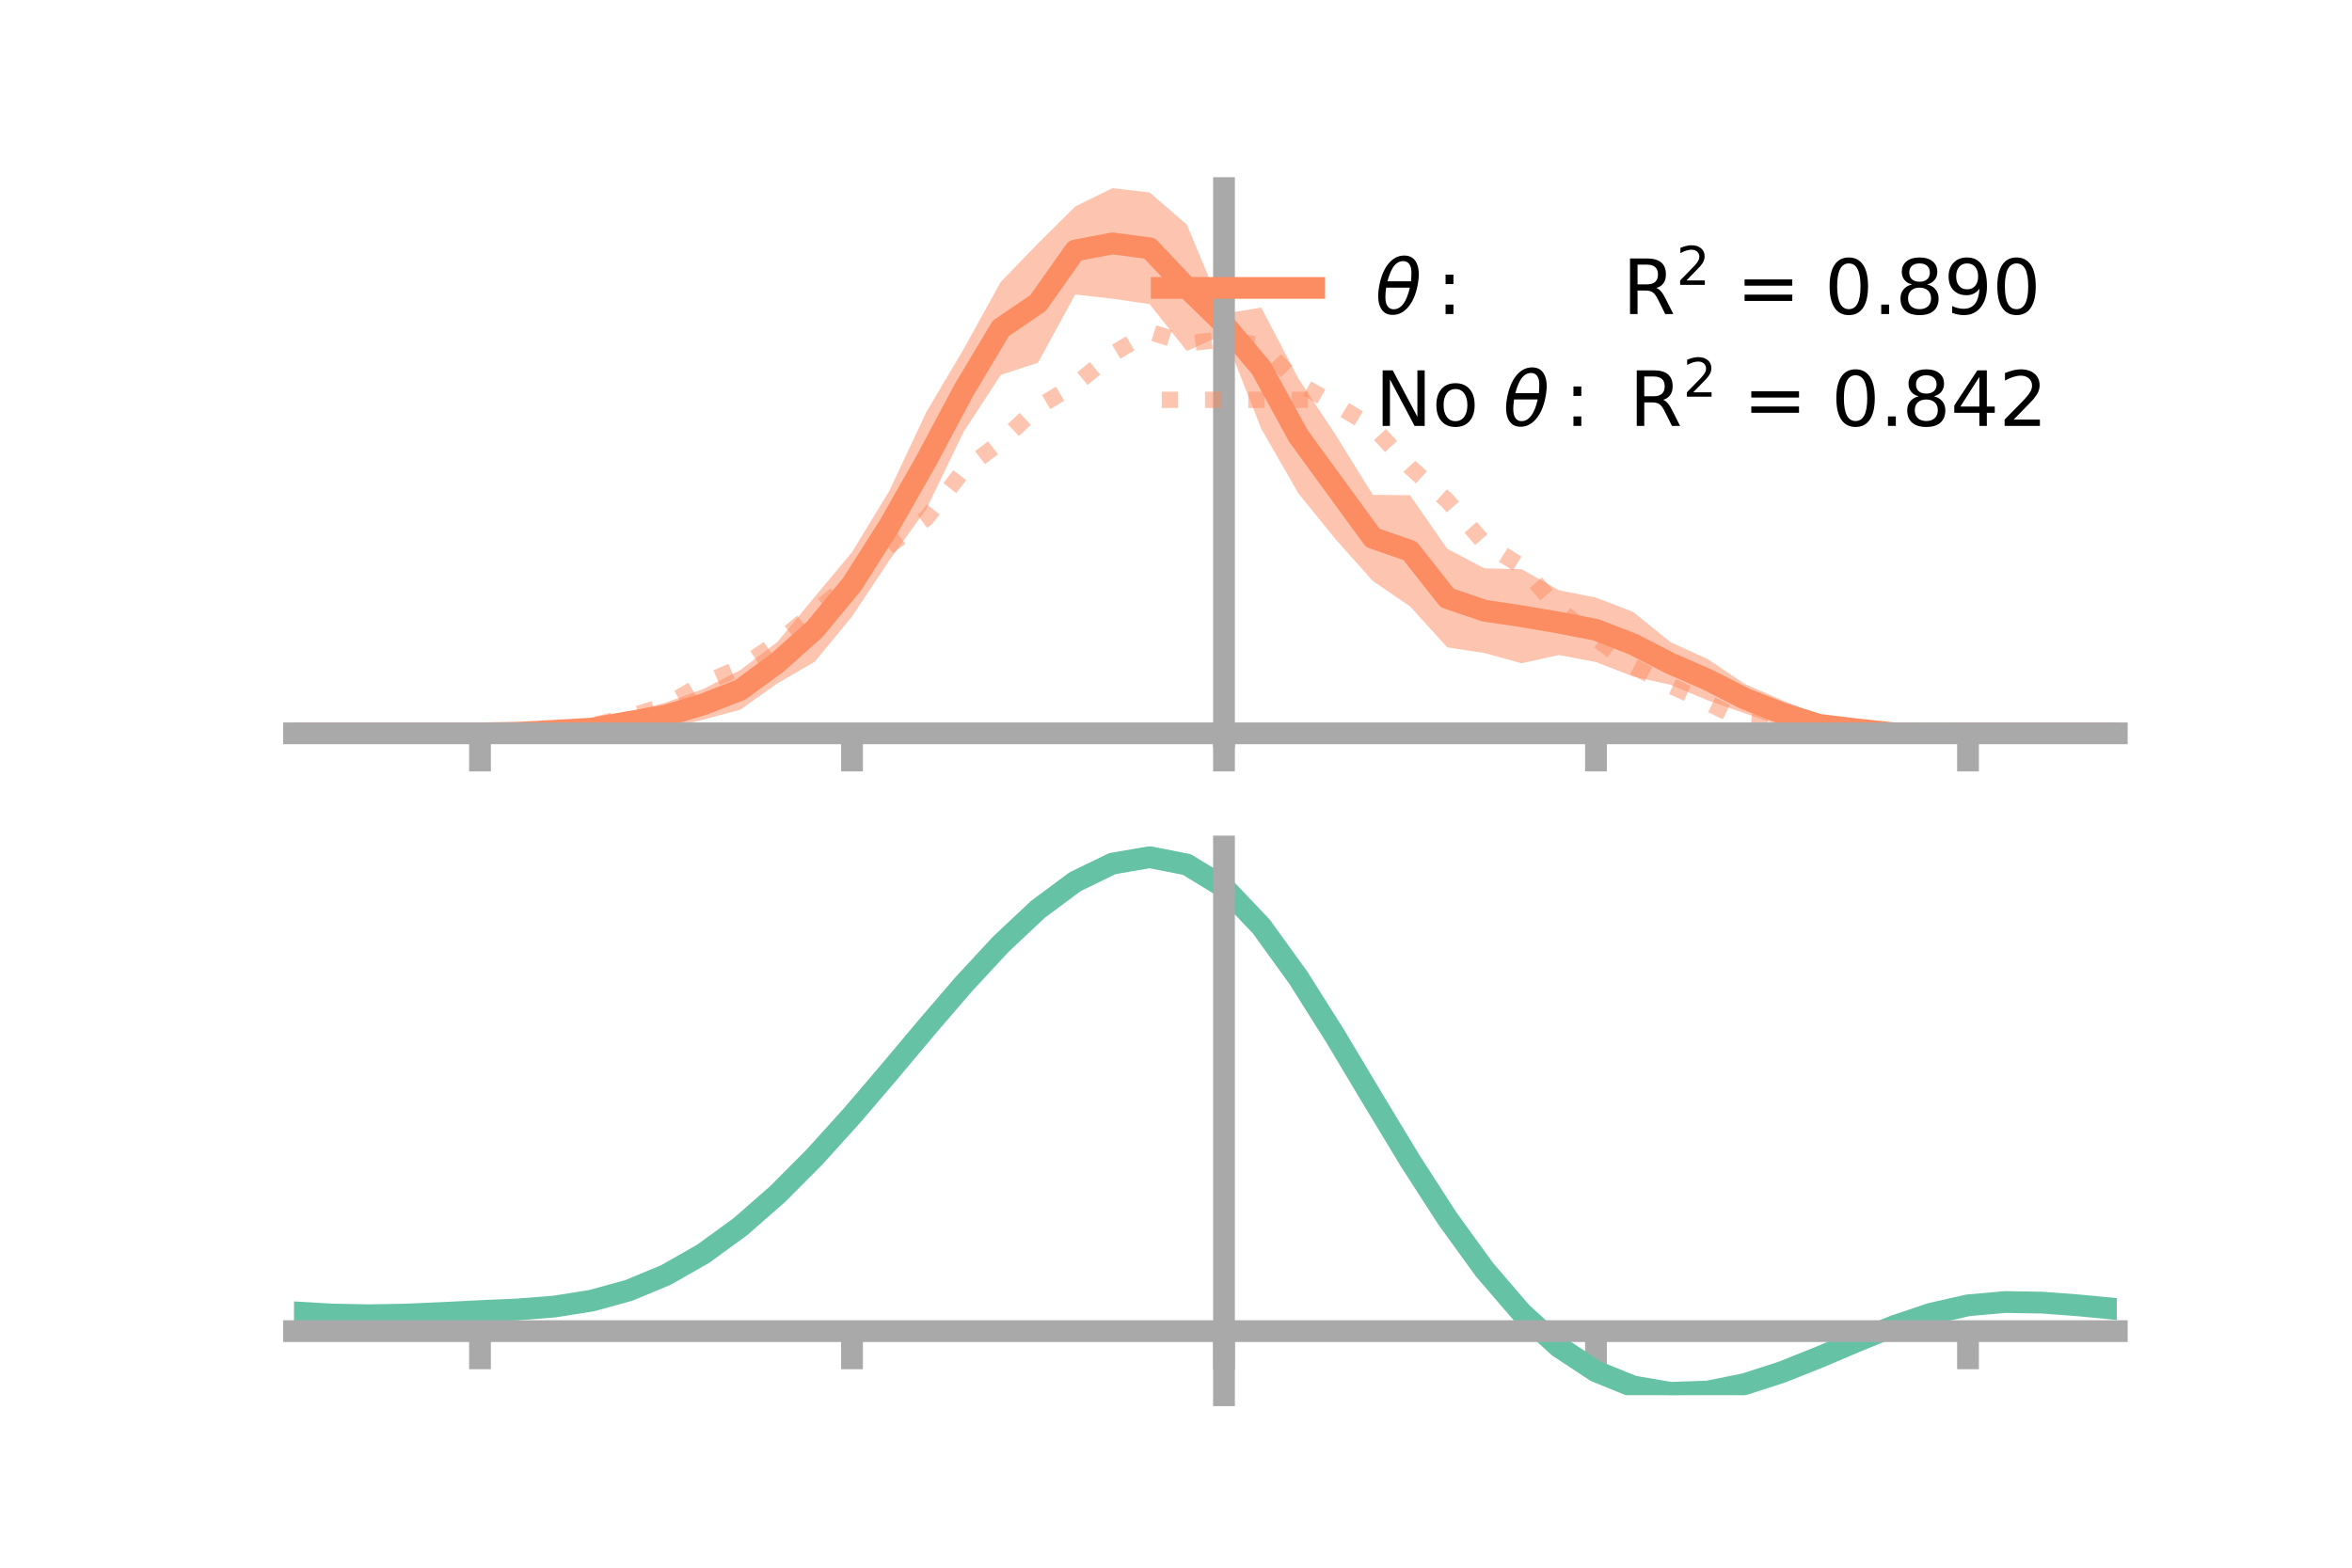 <?xml version="1.0" encoding="utf-8" standalone="no"?>
<!DOCTYPE svg PUBLIC "-//W3C//DTD SVG 1.1//EN"
  "http://www.w3.org/Graphics/SVG/1.1/DTD/svg11.dtd">
<!-- Created with matplotlib (https://matplotlib.org/) -->
<svg height="144pt" version="1.1" viewBox="0 0 216 144" width="216pt" xmlns="http://www.w3.org/2000/svg" xmlns:xlink="http://www.w3.org/1999/xlink">
 <defs>
  <style type="text/css">*{stroke-linecap:butt;stroke-linejoin:round;}</style>
 </defs>
 <g id="figure_1">
  <g id="patch_1">
   <path d="M 0 144 
L 216 144 
L 216 0 
L 0 0 
z
" style="fill:none;"/>
  </g>
  <g id="axes_1">
   <g id="patch_2">
    <path d="M 27 67.68 
L 194.4 67.68 
L 194.4 17.28 
L 27 17.28 
z
" style="fill:none;"/>
   </g>
   <g id="PolyCollection_1">
    <path clip-path="url(#p9a5650f409)" d="M 27 67.361 
L 27 67.361 
L 30.416 67.361 
L 33.833 67.361 
L 37.249 67.361 
L 40.665 67.361 
L 44.082 67.36 
L 47.498 67.197 
L 50.914 66.803 
L 54.331 66.391 
L 57.747 65.446 
L 61.163 64.524 
L 64.58 63.292 
L 67.996 61.54 
L 71.412 58.95 
L 74.829 54.813 
L 78.245 50.718 
L 81.661 45.107 
L 85.078 37.836 
L 88.494 32.067 
L 91.91 25.889 
L 95.327 22.356 
L 98.743 18.966 
L 102.159 17.28 
L 105.576 17.68 
L 108.992 20.625 
L 112.408 28.821 
L 115.824 28.247 
L 119.241 34.775 
L 122.657 39.942 
L 126.073 45.454 
L 129.49 45.489 
L 132.906 50.406 
L 136.322 52.202 
L 139.739 52.286 
L 143.155 54.213 
L 146.571 54.89 
L 149.988 56.214 
L 153.404 58.984 
L 156.82 60.533 
L 160.237 62.832 
L 163.653 64.315 
L 167.069 65.696 
L 170.486 66.475 
L 173.902 67.034 
L 177.318 67.268 
L 180.735 67.361 
L 184.151 67.361 
L 187.567 67.361 
L 190.984 67.361 
L 194.4 67.361 
L 194.4 67.361 
L 194.4 67.361 
L 190.984 67.361 
L 187.567 67.361 
L 184.151 67.361 
L 180.735 67.361 
L 177.318 67.49 
L 173.902 67.68 
L 170.486 67.512 
L 167.069 67.468 
L 163.653 66.721 
L 160.237 65.525 
L 156.82 64.33 
L 153.404 62.899 
L 149.988 62.149 
L 146.571 60.812 
L 143.155 60.169 
L 139.739 60.926 
L 136.322 59.988 
L 132.906 59.459 
L 129.49 55.699 
L 126.073 53.37 
L 122.657 49.533 
L 119.241 45.327 
L 115.824 39.372 
L 112.408 30.699 
L 108.992 32.244 
L 105.576 27.938 
L 102.159 27.437 
L 98.743 27.055 
L 95.327 33.32 
L 91.91 34.435 
L 88.494 39.678 
L 85.078 46.749 
L 81.661 51.488 
L 78.245 56.623 
L 74.829 60.783 
L 71.412 62.759 
L 67.996 65.185 
L 64.58 66.103 
L 61.163 66.93 
L 57.747 67.195 
L 54.331 67.463 
L 50.914 67.448 
L 47.498 67.424 
L 44.082 67.361 
L 40.665 67.361 
L 37.249 67.361 
L 33.833 67.361 
L 30.416 67.361 
L 27 67.361 
z
" style="fill:#fc8d62;fill-opacity:0.5;"/>
   </g>
   <g id="matplotlib.axis_1">
    <g id="xtick_1">
     <g id="line2d_1">
      <defs>
       <path d="M 0 0 
L 0 3.5 
" id="m529027c0a9" style="stroke:#a9a9a9;stroke-width:2;"/>
      </defs>
      <g>
       <use style="fill:#a9a9a9;stroke:#a9a9a9;stroke-width:2;" x="44.082" xlink:href="#m529027c0a9" y="67.361"/>
      </g>
     </g>
    </g>
    <g id="xtick_2">
     <g id="line2d_2">
      <g>
       <use style="fill:#a9a9a9;stroke:#a9a9a9;stroke-width:2;" x="78.245" xlink:href="#m529027c0a9" y="67.361"/>
      </g>
     </g>
    </g>
    <g id="xtick_3">
     <g id="line2d_3">
      <g>
       <use style="fill:#a9a9a9;stroke:#a9a9a9;stroke-width:2;" x="112.408" xlink:href="#m529027c0a9" y="67.361"/>
      </g>
     </g>
    </g>
    <g id="xtick_4">
     <g id="line2d_4">
      <g>
       <use style="fill:#a9a9a9;stroke:#a9a9a9;stroke-width:2;" x="146.571" xlink:href="#m529027c0a9" y="67.361"/>
      </g>
     </g>
    </g>
    <g id="xtick_5">
     <g id="line2d_5">
      <g>
       <use style="fill:#a9a9a9;stroke:#a9a9a9;stroke-width:2;" x="180.735" xlink:href="#m529027c0a9" y="67.361"/>
      </g>
     </g>
    </g>
   </g>
   <g id="matplotlib.axis_2"/>
   <g id="line2d_6">
    <path clip-path="url(#p9a5650f409)" d="M 27 67.361 
L 30.416 67.361 
L 33.833 67.361 
L 37.249 67.361 
L 40.665 67.361 
L 44.082 67.361 
L 47.498 67.31 
L 50.914 67.125 
L 54.331 66.927 
L 57.747 66.32 
L 61.163 65.727 
L 64.58 64.698 
L 67.996 63.363 
L 71.412 60.855 
L 74.829 57.798 
L 78.245 53.671 
L 81.661 48.298 
L 85.078 42.293 
L 88.494 35.873 
L 91.91 30.162 
L 95.327 27.838 
L 98.743 23.01 
L 102.159 22.358 
L 105.576 22.809 
L 108.992 26.434 
L 112.408 29.76 
L 115.824 33.81 
L 119.241 40.051 
L 122.657 44.738 
L 126.073 49.412 
L 129.49 50.594 
L 132.906 54.932 
L 136.322 56.095 
L 139.739 56.606 
L 143.155 57.191 
L 146.571 57.851 
L 149.988 59.182 
L 153.404 60.942 
L 156.82 62.431 
L 160.237 64.178 
L 163.653 65.518 
L 167.069 66.582 
L 170.486 66.993 
L 173.902 67.357 
L 177.318 67.379 
L 180.735 67.361 
L 184.151 67.361 
L 187.567 67.361 
L 190.984 67.361 
L 194.4 67.361 
" style="fill:none;stroke:#fc8d62;stroke-linecap:square;stroke-width:2;"/>
   </g>
   <g id="line2d_7">
    <path clip-path="url(#p9a5650f409)" d="M 27 67.361 
L 30.416 67.361 
L 33.833 67.361 
L 37.249 67.361 
L 40.665 67.361 
L 44.082 67.36 
L 47.498 67.293 
L 50.914 67.097 
L 54.331 66.651 
L 57.747 65.836 
L 61.163 64.782 
L 64.58 62.779 
L 67.996 61.322 
L 71.412 59.012 
L 74.829 56.184 
L 78.245 53.412 
L 81.661 50.116 
L 85.078 47.601 
L 88.494 43.196 
L 91.91 40.58 
L 95.327 37.384 
L 98.743 35.322 
L 102.159 32.511 
L 105.576 30.479 
L 108.992 31.553 
L 112.408 31.157 
L 115.824 31.72 
L 119.241 35.238 
L 122.657 37.155 
L 126.073 39.208 
L 129.49 42.895 
L 132.906 45.983 
L 136.322 49.89 
L 139.739 52.013 
L 143.155 55.974 
L 146.571 58.652 
L 149.988 61.212 
L 153.404 62.978 
L 156.82 64.557 
L 160.237 66.249 
L 163.653 66.584 
L 167.069 67.116 
L 170.486 67.322 
L 173.902 67.403 
L 177.318 67.401 
L 180.735 67.361 
L 184.151 67.361 
L 187.567 67.361 
L 190.984 67.361 
L 194.4 67.361 
" style="fill:none;stroke:#fc8d62;stroke-dasharray:1.5,2.475;stroke-dashoffset:0;stroke-opacity:0.5;stroke-width:1.5;"/>
   </g>
   <g id="patch_3">
    <path d="M 112.408 67.68 
L 112.408 17.28 
" style="fill:none;stroke:#a9a9a9;stroke-linecap:square;stroke-linejoin:miter;stroke-width:2;"/>
   </g>
   <g id="patch_4">
    <path d="M 194.4 67.68 
L 194.4 17.28 
" style="fill:none;"/>
   </g>
   <g id="patch_5">
    <path d="M 27 67.361 
L 194.4 67.361 
" style="fill:none;stroke:#a9a9a9;stroke-linecap:square;stroke-linejoin:miter;stroke-width:2;"/>
   </g>
   <g id="patch_6">
    <path d="M 27 17.28 
L 194.4 17.28 
" style="fill:none;"/>
   </g>
   <g id="legend_1">
    <g id="line2d_8">
     <path d="M 106.69 26.449 
L 120.69 26.449 
" style="fill:none;stroke:#fc8d62;stroke-linecap:square;stroke-width:2;"/>
    </g>
    <g id="line2d_9"/>
    <g id="text_1">
     <!-- $\theta:$      R$^{2}$ = 0.890 -->
     <g transform="translate(126.29 28.899)scale(0.07 -0.07)">
      <defs>
       <path d="M 45.516 34.672 
L 14.453 34.672 
Q 12.359 20.062 14.5 13.875 
Q 17.188 6.25 24.469 6.25 
Q 31.781 6.25 37.359 13.922 
Q 42.234 20.656 45.516 34.672 
z
M 47.016 42.969 
Q 48.344 56.844 46.625 61.719 
Q 43.953 69.438 36.766 69.438 
Q 29.297 69.438 23.828 61.812 
Q 19.531 55.672 16.156 42.969 
z
M 38.188 76.766 
Q 49.906 76.766 54.594 66.406 
Q 59.281 56.109 55.719 37.844 
Q 52.203 19.625 43.453 9.281 
Q 34.766 -1.125 23.047 -1.125 
Q 11.281 -1.125 6.641 9.281 
Q 2 19.625 5.516 37.844 
Q 9.078 56.109 17.719 66.406 
Q 26.422 76.766 38.188 76.766 
z
" id="DejaVuSans-Oblique-952"/>
       <path d="M 11.719 12.406 
L 22.016 12.406 
L 22.016 0 
L 11.719 0 
z
M 11.719 51.703 
L 22.016 51.703 
L 22.016 39.312 
L 11.719 39.312 
z
" id="DejaVuSans-58"/>
       <path id="DejaVuSans-32"/>
       <path d="M 44.391 34.188 
Q 47.562 33.109 50.562 29.594 
Q 53.562 26.078 56.594 19.922 
L 66.609 0 
L 56 0 
L 46.688 18.703 
Q 43.062 26.031 39.672 28.422 
Q 36.281 30.812 30.422 30.812 
L 19.672 30.812 
L 19.672 0 
L 9.812 0 
L 9.812 72.906 
L 32.078 72.906 
Q 44.578 72.906 50.734 67.672 
Q 56.891 62.453 56.891 51.906 
Q 56.891 45.016 53.688 40.469 
Q 50.484 35.938 44.391 34.188 
z
M 19.672 64.797 
L 19.672 38.922 
L 32.078 38.922 
Q 39.203 38.922 42.844 42.219 
Q 46.484 45.516 46.484 51.906 
Q 46.484 58.297 42.844 61.547 
Q 39.203 64.797 32.078 64.797 
z
" id="DejaVuSans-82"/>
       <path d="M 19.188 8.297 
L 53.609 8.297 
L 53.609 0 
L 7.328 0 
L 7.328 8.297 
Q 12.938 14.109 22.625 23.891 
Q 32.328 33.688 34.812 36.531 
Q 39.547 41.844 41.422 45.531 
Q 43.312 49.219 43.312 52.781 
Q 43.312 58.594 39.234 62.25 
Q 35.156 65.922 28.609 65.922 
Q 23.969 65.922 18.812 64.312 
Q 13.672 62.703 7.812 59.422 
L 7.812 69.391 
Q 13.766 71.781 18.938 73 
Q 24.125 74.219 28.422 74.219 
Q 39.75 74.219 46.484 68.547 
Q 53.219 62.891 53.219 53.422 
Q 53.219 48.922 51.531 44.891 
Q 49.859 40.875 45.406 35.406 
Q 44.188 33.984 37.641 27.219 
Q 31.109 20.453 19.188 8.297 
z
" id="DejaVuSans-50"/>
       <path d="M 10.594 45.406 
L 73.188 45.406 
L 73.188 37.203 
L 10.594 37.203 
z
M 10.594 25.484 
L 73.188 25.484 
L 73.188 17.188 
L 10.594 17.188 
z
" id="DejaVuSans-61"/>
       <path d="M 31.781 66.406 
Q 24.172 66.406 20.328 58.906 
Q 16.5 51.422 16.5 36.375 
Q 16.5 21.391 20.328 13.891 
Q 24.172 6.391 31.781 6.391 
Q 39.453 6.391 43.281 13.891 
Q 47.125 21.391 47.125 36.375 
Q 47.125 51.422 43.281 58.906 
Q 39.453 66.406 31.781 66.406 
z
M 31.781 74.219 
Q 44.047 74.219 50.516 64.516 
Q 56.984 54.828 56.984 36.375 
Q 56.984 17.969 50.516 8.266 
Q 44.047 -1.422 31.781 -1.422 
Q 19.531 -1.422 13.062 8.266 
Q 6.594 17.969 6.594 36.375 
Q 6.594 54.828 13.062 64.516 
Q 19.531 74.219 31.781 74.219 
z
" id="DejaVuSans-48"/>
       <path d="M 10.688 12.406 
L 21 12.406 
L 21 0 
L 10.688 0 
z
" id="DejaVuSans-46"/>
       <path d="M 31.781 34.625 
Q 24.75 34.625 20.719 30.859 
Q 16.703 27.094 16.703 20.516 
Q 16.703 13.922 20.719 10.156 
Q 24.75 6.391 31.781 6.391 
Q 38.812 6.391 42.859 10.172 
Q 46.922 13.969 46.922 20.516 
Q 46.922 27.094 42.891 30.859 
Q 38.875 34.625 31.781 34.625 
z
M 21.922 38.812 
Q 15.578 40.375 12.031 44.719 
Q 8.5 49.078 8.5 55.328 
Q 8.5 64.062 14.719 69.141 
Q 20.953 74.219 31.781 74.219 
Q 42.672 74.219 48.875 69.141 
Q 55.078 64.062 55.078 55.328 
Q 55.078 49.078 51.531 44.719 
Q 48 40.375 41.703 38.812 
Q 48.828 37.156 52.797 32.312 
Q 56.781 27.484 56.781 20.516 
Q 56.781 9.906 50.312 4.234 
Q 43.844 -1.422 31.781 -1.422 
Q 19.734 -1.422 13.25 4.234 
Q 6.781 9.906 6.781 20.516 
Q 6.781 27.484 10.781 32.312 
Q 14.797 37.156 21.922 38.812 
z
M 18.312 54.391 
Q 18.312 48.734 21.844 45.562 
Q 25.391 42.391 31.781 42.391 
Q 38.141 42.391 41.719 45.562 
Q 45.312 48.734 45.312 54.391 
Q 45.312 60.062 41.719 63.234 
Q 38.141 66.406 31.781 66.406 
Q 25.391 66.406 21.844 63.234 
Q 18.312 60.062 18.312 54.391 
z
" id="DejaVuSans-56"/>
       <path d="M 10.984 1.516 
L 10.984 10.5 
Q 14.703 8.734 18.5 7.812 
Q 22.312 6.891 25.984 6.891 
Q 35.75 6.891 40.891 13.453 
Q 46.047 20.016 46.781 33.406 
Q 43.953 29.203 39.594 26.953 
Q 35.25 24.703 29.984 24.703 
Q 19.047 24.703 12.672 31.312 
Q 6.297 37.938 6.297 49.422 
Q 6.297 60.641 12.938 67.422 
Q 19.578 74.219 30.609 74.219 
Q 43.266 74.219 49.922 64.516 
Q 56.594 54.828 56.594 36.375 
Q 56.594 19.141 48.406 8.859 
Q 40.234 -1.422 26.422 -1.422 
Q 22.703 -1.422 18.891 -0.688 
Q 15.094 0.047 10.984 1.516 
z
M 30.609 32.422 
Q 37.25 32.422 41.125 36.953 
Q 45.016 41.5 45.016 49.422 
Q 45.016 57.281 41.125 61.844 
Q 37.25 66.406 30.609 66.406 
Q 23.969 66.406 20.094 61.844 
Q 16.219 57.281 16.219 49.422 
Q 16.219 41.5 20.094 36.953 
Q 23.969 32.422 30.609 32.422 
z
" id="DejaVuSans-57"/>
      </defs>
      <use transform="translate(0 0.766)" xlink:href="#DejaVuSans-Oblique-952"/>
      <use transform="translate(80.664 0.766)" xlink:href="#DejaVuSans-58"/>
      <use transform="translate(133.838 0.766)" xlink:href="#DejaVuSans-32"/>
      <use transform="translate(165.625 0.766)" xlink:href="#DejaVuSans-32"/>
      <use transform="translate(197.412 0.766)" xlink:href="#DejaVuSans-32"/>
      <use transform="translate(229.199 0.766)" xlink:href="#DejaVuSans-32"/>
      <use transform="translate(260.986 0.766)" xlink:href="#DejaVuSans-32"/>
      <use transform="translate(292.773 0.766)" xlink:href="#DejaVuSans-32"/>
      <use transform="translate(324.561 0.766)" xlink:href="#DejaVuSans-82"/>
      <use transform="translate(395 39.047)scale(0.7)" xlink:href="#DejaVuSans-50"/>
      <use transform="translate(442.271 0.766)" xlink:href="#DejaVuSans-32"/>
      <use transform="translate(474.058 0.766)" xlink:href="#DejaVuSans-61"/>
      <use transform="translate(557.847 0.766)" xlink:href="#DejaVuSans-32"/>
      <use transform="translate(589.634 0.766)" xlink:href="#DejaVuSans-48"/>
      <use transform="translate(653.257 0.766)" xlink:href="#DejaVuSans-46"/>
      <use transform="translate(682.419 0.766)" xlink:href="#DejaVuSans-56"/>
      <use transform="translate(746.042 0.766)" xlink:href="#DejaVuSans-57"/>
      <use transform="translate(809.665 0.766)" xlink:href="#DejaVuSans-48"/>
     </g>
    </g>
    <g id="line2d_10">
     <path d="M 106.69 36.724 
L 120.69 36.724 
" style="fill:none;stroke:#fc8d62;stroke-dasharray:1.5,2.475;stroke-dashoffset:0;stroke-opacity:0.5;stroke-width:1.5;"/>
    </g>
    <g id="line2d_11"/>
    <g id="text_2">
     <!-- No $\theta:$ R$^{2}$ = 0.842 -->
     <g transform="translate(126.29 39.174)scale(0.07 -0.07)">
      <defs>
       <path d="M 9.812 72.906 
L 23.094 72.906 
L 55.422 11.922 
L 55.422 72.906 
L 64.984 72.906 
L 64.984 0 
L 51.703 0 
L 19.391 60.984 
L 19.391 0 
L 9.812 0 
z
" id="DejaVuSans-78"/>
       <path d="M 30.609 48.391 
Q 23.391 48.391 19.188 42.75 
Q 14.984 37.109 14.984 27.297 
Q 14.984 17.484 19.156 11.844 
Q 23.344 6.203 30.609 6.203 
Q 37.797 6.203 41.984 11.859 
Q 46.188 17.531 46.188 27.297 
Q 46.188 37.016 41.984 42.703 
Q 37.797 48.391 30.609 48.391 
z
M 30.609 56 
Q 42.328 56 49.016 48.375 
Q 55.719 40.766 55.719 27.297 
Q 55.719 13.875 49.016 6.219 
Q 42.328 -1.422 30.609 -1.422 
Q 18.844 -1.422 12.172 6.219 
Q 5.516 13.875 5.516 27.297 
Q 5.516 40.766 12.172 48.375 
Q 18.844 56 30.609 56 
z
" id="DejaVuSans-111"/>
       <path d="M 37.797 64.312 
L 12.891 25.391 
L 37.797 25.391 
z
M 35.203 72.906 
L 47.609 72.906 
L 47.609 25.391 
L 58.016 25.391 
L 58.016 17.188 
L 47.609 17.188 
L 47.609 0 
L 37.797 0 
L 37.797 17.188 
L 4.891 17.188 
L 4.891 26.703 
z
" id="DejaVuSans-52"/>
      </defs>
      <use transform="translate(0 0.766)" xlink:href="#DejaVuSans-78"/>
      <use transform="translate(74.805 0.766)" xlink:href="#DejaVuSans-111"/>
      <use transform="translate(135.986 0.766)" xlink:href="#DejaVuSans-32"/>
      <use transform="translate(167.773 0.766)" xlink:href="#DejaVuSans-Oblique-952"/>
      <use transform="translate(248.438 0.766)" xlink:href="#DejaVuSans-58"/>
      <use transform="translate(301.611 0.766)" xlink:href="#DejaVuSans-32"/>
      <use transform="translate(333.398 0.766)" xlink:href="#DejaVuSans-82"/>
      <use transform="translate(403.838 39.047)scale(0.7)" xlink:href="#DejaVuSans-50"/>
      <use transform="translate(451.108 0.766)" xlink:href="#DejaVuSans-32"/>
      <use transform="translate(482.896 0.766)" xlink:href="#DejaVuSans-61"/>
      <use transform="translate(566.685 0.766)" xlink:href="#DejaVuSans-32"/>
      <use transform="translate(598.472 0.766)" xlink:href="#DejaVuSans-48"/>
      <use transform="translate(662.095 0.766)" xlink:href="#DejaVuSans-46"/>
      <use transform="translate(691.257 0.766)" xlink:href="#DejaVuSans-56"/>
      <use transform="translate(754.88 0.766)" xlink:href="#DejaVuSans-52"/>
      <use transform="translate(818.503 0.766)" xlink:href="#DejaVuSans-50"/>
     </g>
    </g>
   </g>
  </g>
  <g id="axes_2">
   <g id="patch_7">
    <path d="M 27 128.16 
L 194.4 128.16 
L 194.4 77.76 
L 27 77.76 
z
" style="fill:none;"/>
   </g>
   <g id="PolyCollection_2">
    <path clip-path="url(#pbd727881df)" d="M 27 120.583 
L 27 120.502 
L 30.416 120.712 
L 33.833 120.781 
L 37.249 120.715 
L 40.665 120.557 
L 44.082 120.378 
L 47.498 120.222 
L 50.914 119.949 
L 54.331 119.401 
L 57.747 118.45 
L 61.163 117.006 
L 64.58 115.016 
L 67.996 112.473 
L 71.412 109.409 
L 74.829 105.889 
L 78.245 102.015 
L 81.661 97.916 
L 85.078 93.747 
L 88.494 89.682 
L 91.91 85.91 
L 95.327 82.63 
L 98.743 80.046 
L 102.159 78.357 
L 105.576 77.76 
L 108.992 78.441 
L 112.408 80.568 
L 115.824 84.219 
L 119.241 89.015 
L 122.657 94.52 
L 126.073 100.324 
L 129.49 106.07 
L 132.906 111.458 
L 136.322 116.253 
L 139.739 120.288 
L 143.155 123.459 
L 146.571 125.731 
L 149.988 127.126 
L 153.404 127.715 
L 156.82 127.607 
L 160.237 126.936 
L 163.653 125.851 
L 167.069 124.514 
L 170.486 123.086 
L 173.902 121.725 
L 177.318 120.585 
L 180.735 119.816 
L 184.151 119.517 
L 187.567 119.578 
L 190.984 119.847 
L 194.4 120.189 
L 194.4 120.297 
L 194.4 120.297 
L 190.984 119.979 
L 187.567 119.73 
L 184.151 119.68 
L 180.735 119.984 
L 177.318 120.764 
L 173.902 121.934 
L 170.486 123.342 
L 167.069 124.824 
L 163.653 126.213 
L 160.237 127.338 
L 156.82 128.037 
L 153.404 128.16 
L 149.988 127.581 
L 146.571 126.206 
L 143.155 123.979 
L 139.739 120.892 
L 136.322 116.981 
L 132.906 112.342 
L 129.49 107.131 
L 126.073 101.572 
L 122.657 95.951 
L 119.241 90.617 
L 115.824 85.966 
L 112.408 82.427 
L 108.992 80.373 
L 105.576 79.719 
L 102.159 80.298 
L 98.743 81.925 
L 95.327 84.409 
L 91.91 87.552 
L 88.494 91.16 
L 85.078 95.042 
L 81.661 99.018 
L 78.245 102.921 
L 74.829 106.608 
L 71.412 109.957 
L 67.996 112.877 
L 64.58 115.306 
L 61.163 117.216 
L 57.747 118.615 
L 54.331 119.543 
L 50.914 120.079 
L 47.498 120.341 
L 44.082 120.486 
L 40.665 120.649 
L 37.249 120.789 
L 33.833 120.841 
L 30.416 120.773 
L 27 120.583 
z
" style="fill:#66c2a5;fill-opacity:0.5;"/>
   </g>
   <g id="matplotlib.axis_3">
    <g id="xtick_6">
     <g id="line2d_12">
      <g>
       <use style="fill:#a9a9a9;stroke:#a9a9a9;stroke-width:2;" x="44.082" xlink:href="#m529027c0a9" y="122.269"/>
      </g>
     </g>
    </g>
    <g id="xtick_7">
     <g id="line2d_13">
      <g>
       <use style="fill:#a9a9a9;stroke:#a9a9a9;stroke-width:2;" x="78.245" xlink:href="#m529027c0a9" y="122.269"/>
      </g>
     </g>
    </g>
    <g id="xtick_8">
     <g id="line2d_14">
      <g>
       <use style="fill:#a9a9a9;stroke:#a9a9a9;stroke-width:2;" x="112.408" xlink:href="#m529027c0a9" y="122.269"/>
      </g>
     </g>
    </g>
    <g id="xtick_9">
     <g id="line2d_15">
      <g>
       <use style="fill:#a9a9a9;stroke:#a9a9a9;stroke-width:2;" x="146.571" xlink:href="#m529027c0a9" y="122.269"/>
      </g>
     </g>
    </g>
    <g id="xtick_10">
     <g id="line2d_16">
      <g>
       <use style="fill:#a9a9a9;stroke:#a9a9a9;stroke-width:2;" x="180.735" xlink:href="#m529027c0a9" y="122.269"/>
      </g>
     </g>
    </g>
   </g>
   <g id="matplotlib.axis_4"/>
   <g id="line2d_17">
    <path clip-path="url(#pbd727881df)" d="M 27 120.543 
L 30.416 120.742 
L 33.833 120.811 
L 37.249 120.752 
L 40.665 120.603 
L 44.082 120.432 
L 47.498 120.281 
L 50.914 120.014 
L 54.331 119.472 
L 57.747 118.532 
L 61.163 117.111 
L 64.58 115.161 
L 67.996 112.675 
L 71.412 109.683 
L 74.829 106.248 
L 78.245 102.468 
L 81.661 98.467 
L 85.078 94.395 
L 88.494 90.421 
L 91.91 86.731 
L 95.327 83.52 
L 98.743 80.985 
L 102.159 79.327 
L 105.576 78.739 
L 108.992 79.407 
L 112.408 81.497 
L 115.824 85.092 
L 119.241 89.816 
L 122.657 95.236 
L 126.073 100.948 
L 129.49 106.601 
L 132.906 111.9 
L 136.322 116.617 
L 139.739 120.59 
L 143.155 123.719 
L 146.571 125.968 
L 149.988 127.354 
L 153.404 127.938 
L 156.82 127.822 
L 160.237 127.137 
L 163.653 126.032 
L 167.069 124.669 
L 170.486 123.214 
L 173.902 121.829 
L 177.318 120.675 
L 180.735 119.9 
L 184.151 119.598 
L 187.567 119.654 
L 190.984 119.913 
L 194.4 120.243 
" style="fill:none;stroke:#66c2a5;stroke-linecap:square;stroke-width:2;"/>
   </g>
   <g id="patch_8">
    <path d="M 112.408 128.16 
L 112.408 77.76 
" style="fill:none;stroke:#a9a9a9;stroke-linecap:square;stroke-linejoin:miter;stroke-width:2;"/>
   </g>
   <g id="patch_9">
    <path d="M 194.4 128.16 
L 194.4 77.76 
" style="fill:none;"/>
   </g>
   <g id="patch_10">
    <path d="M 27 122.269 
L 194.4 122.269 
" style="fill:none;stroke:#a9a9a9;stroke-linecap:square;stroke-linejoin:miter;stroke-width:2;"/>
   </g>
   <g id="patch_11">
    <path d="M 27 77.76 
L 194.4 77.76 
" style="fill:none;"/>
   </g>
  </g>
 </g>
 <defs>
  <clipPath id="p9a5650f409">
   <rect height="50.4" width="167.4" x="27" y="17.28"/>
  </clipPath>
  <clipPath id="pbd727881df">
   <rect height="50.4" width="167.4" x="27" y="77.76"/>
  </clipPath>
 </defs>
</svg>
